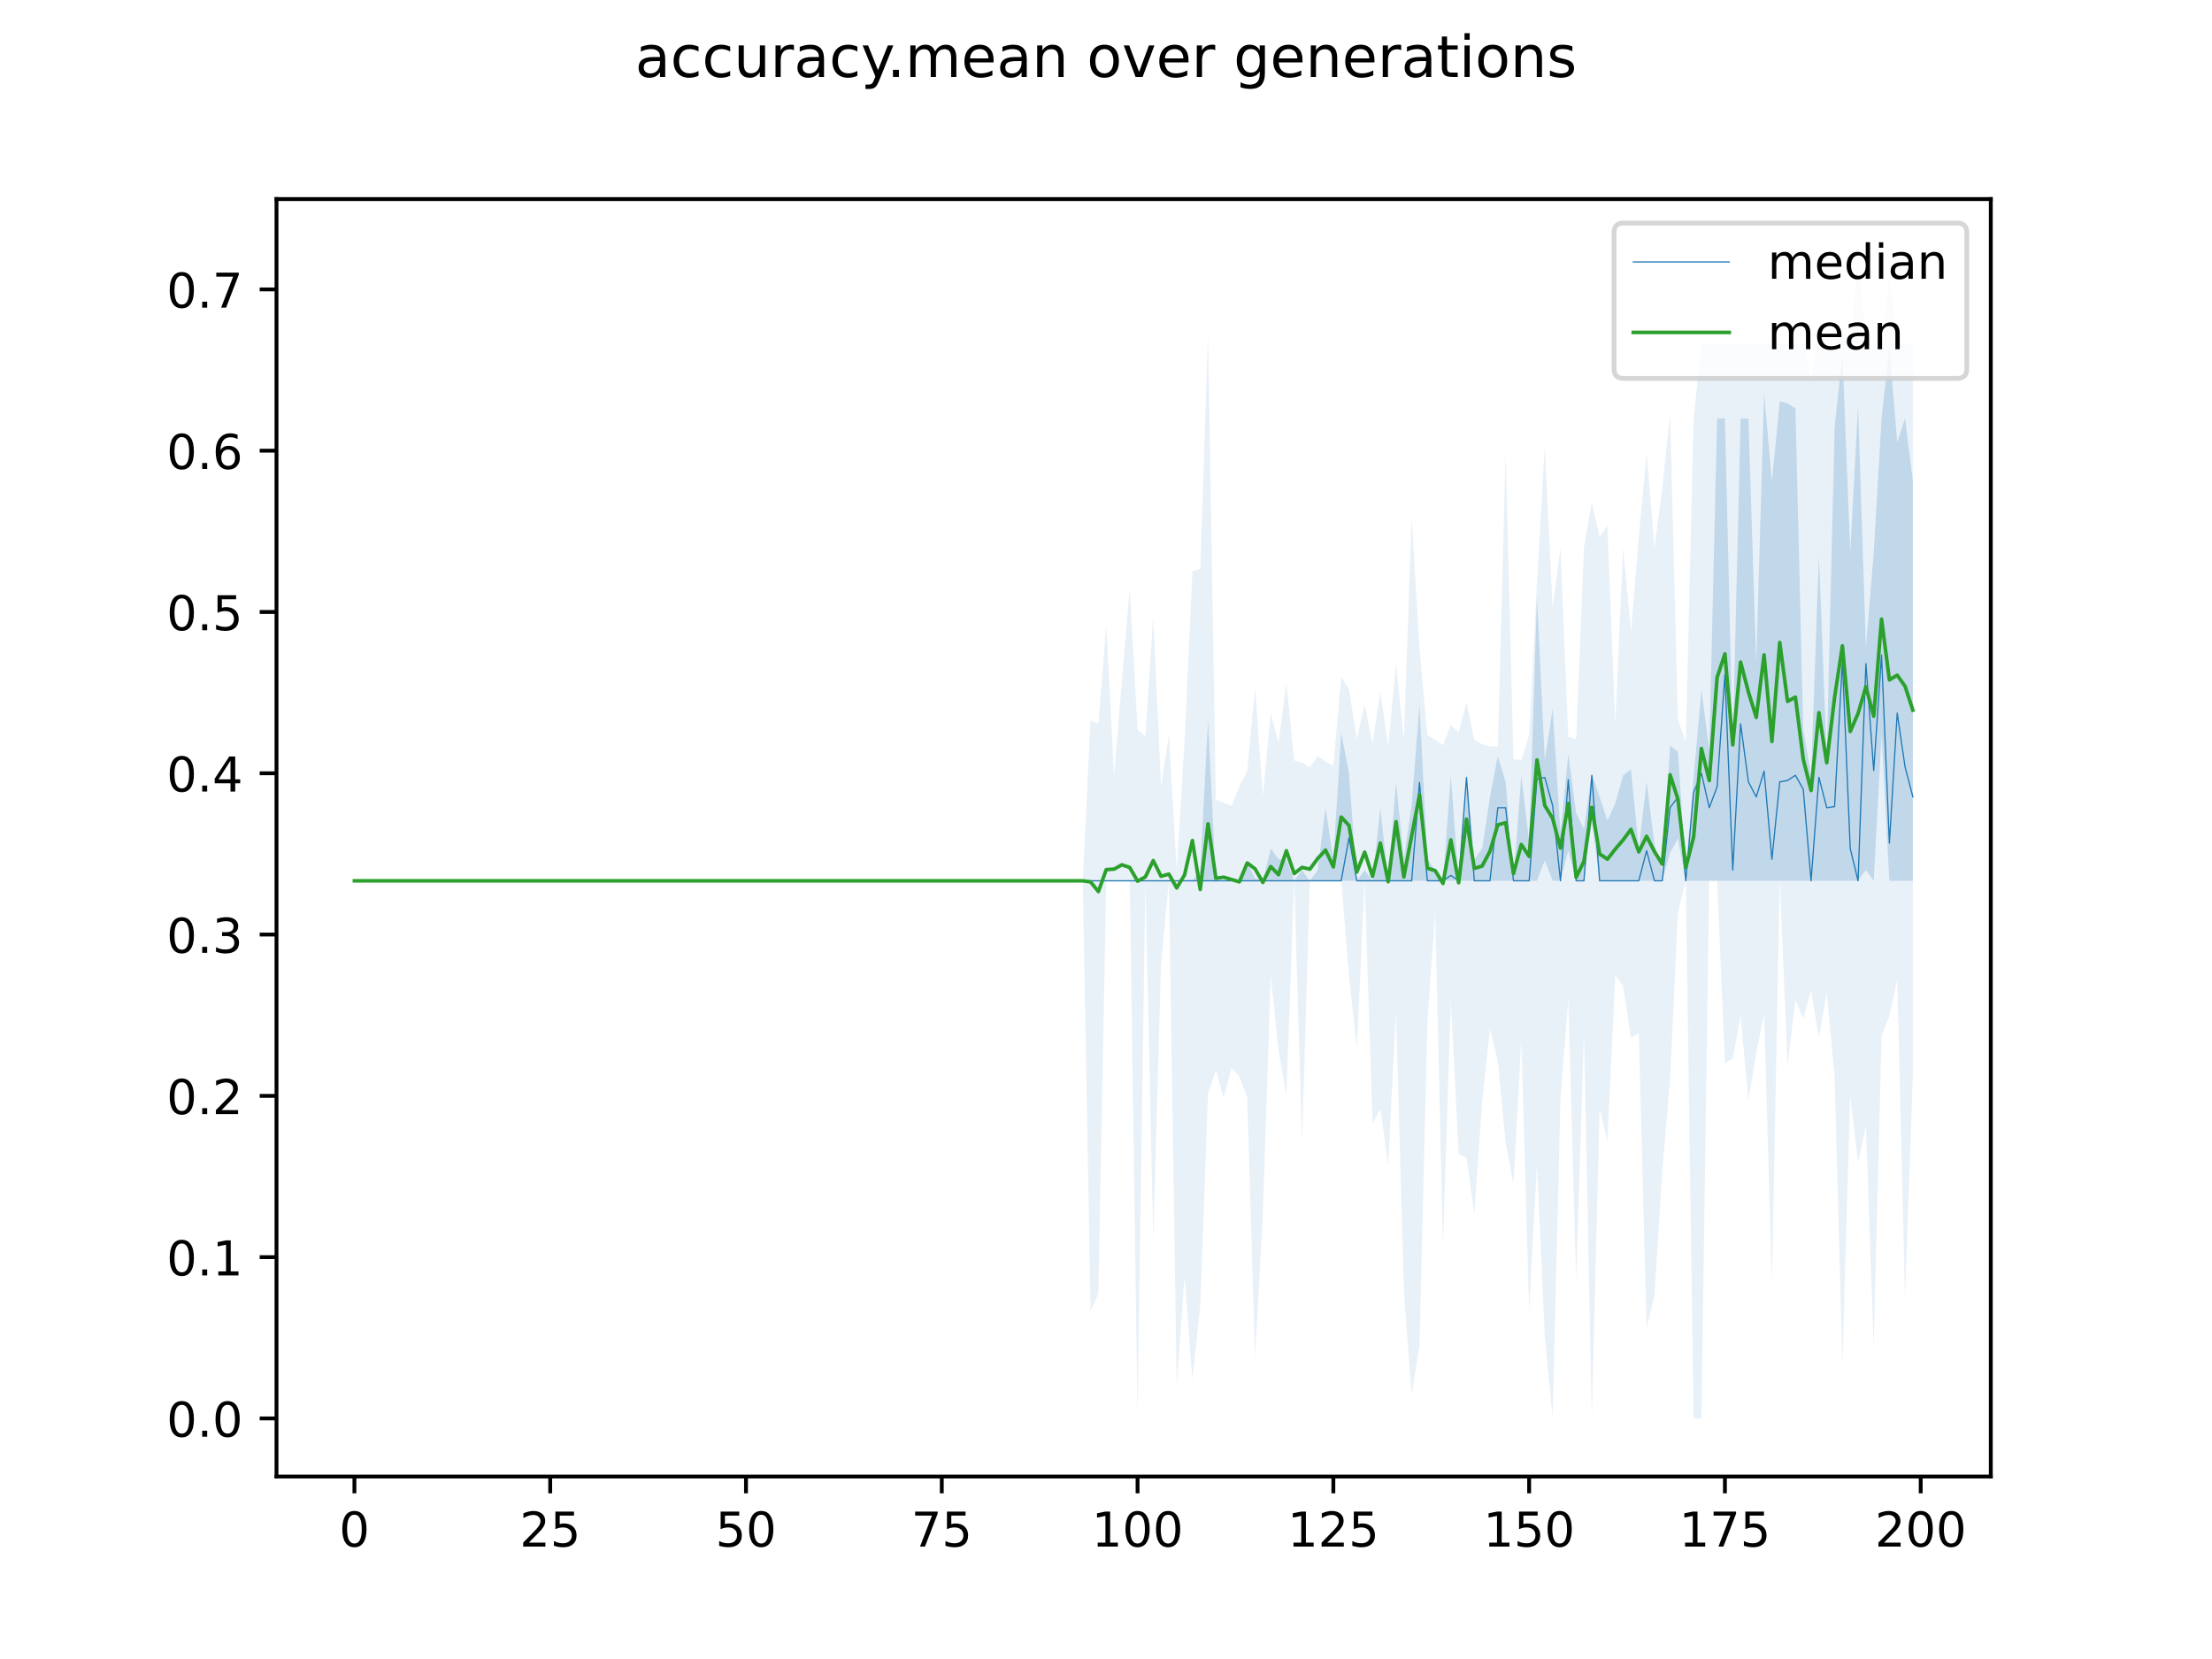<?xml version="1.0" encoding="utf-8" standalone="no"?>
<!DOCTYPE svg PUBLIC "-//W3C//DTD SVG 1.1//EN"
  "http://www.w3.org/Graphics/SVG/1.1/DTD/svg11.dtd">
<!-- Created with matplotlib (https://matplotlib.org/) -->
<svg height="345.6pt" version="1.1" viewBox="0 0 460.8 345.6" width="460.8pt" xmlns="http://www.w3.org/2000/svg" xmlns:xlink="http://www.w3.org/1999/xlink">
 <defs>
  <style type="text/css">
*{stroke-linecap:butt;stroke-linejoin:round;}
  </style>
 </defs>
 <g id="figure_1">
  <g id="patch_1">
   <path d="M 0 345.6 
L 460.8 345.6 
L 460.8 0 
L 0 0 
z
" style="fill:#ffffff;"/>
  </g>
  <g id="axes_1">
   <g id="patch_2">
    <path d="M 57.6 307.584 
L 414.72 307.584 
L 414.72 41.472 
L 57.6 41.472 
z
" style="fill:#ffffff;"/>
   </g>
   <g id="PolyCollection_1">
    <path clip-path="url(#p8d5b8da846)" d="M 73.833 183.488 
L 73.833 183.488 
L 75.464 183.488 
L 77.096 183.488 
L 78.727 183.488 
L 80.358 183.488 
L 81.99 183.488 
L 83.621 183.488 
L 85.253 183.488 
L 86.884 183.488 
L 88.516 183.488 
L 90.147 183.488 
L 91.778 183.488 
L 93.41 183.488 
L 95.041 183.488 
L 96.673 183.488 
L 98.304 183.488 
L 99.936 183.488 
L 101.567 183.488 
L 103.198 183.488 
L 104.83 183.488 
L 106.461 183.488 
L 108.093 183.488 
L 109.724 183.488 
L 111.356 183.488 
L 112.987 183.488 
L 114.618 183.488 
L 116.25 183.488 
L 117.881 183.488 
L 119.513 183.488 
L 121.144 183.488 
L 122.776 183.488 
L 124.407 183.488 
L 126.038 183.488 
L 127.67 183.488 
L 129.301 183.488 
L 130.933 183.488 
L 132.564 183.488 
L 134.196 183.488 
L 135.827 183.488 
L 137.458 183.488 
L 139.09 183.488 
L 140.721 183.488 
L 142.353 183.488 
L 143.984 183.488 
L 145.616 183.488 
L 147.247 183.488 
L 148.879 183.488 
L 150.51 183.488 
L 152.141 183.488 
L 153.773 183.488 
L 155.404 183.488 
L 157.036 183.488 
L 158.667 183.488 
L 160.299 183.488 
L 161.93 183.488 
L 163.561 183.488 
L 165.193 183.488 
L 166.824 183.488 
L 168.456 183.488 
L 170.087 183.488 
L 171.719 183.488 
L 173.35 183.488 
L 174.981 183.488 
L 176.613 183.488 
L 178.244 183.488 
L 179.876 183.488 
L 181.507 183.488 
L 183.139 183.488 
L 184.77 183.488 
L 186.401 183.488 
L 188.033 183.488 
L 189.664 183.488 
L 191.296 183.488 
L 192.927 183.488 
L 194.559 183.488 
L 196.19 183.488 
L 197.821 183.488 
L 199.453 183.488 
L 201.084 183.488 
L 202.716 183.488 
L 204.347 183.488 
L 205.979 183.488 
L 207.61 183.488 
L 209.241 183.488 
L 210.873 183.488 
L 212.504 183.488 
L 214.136 183.488 
L 215.767 183.488 
L 217.399 183.488 
L 219.03 183.488 
L 220.661 183.488 
L 222.293 183.488 
L 223.924 183.488 
L 225.556 183.488 
L 227.187 183.488 
L 228.819 183.488 
L 230.45 183.488 
L 232.081 183.488 
L 233.713 183.488 
L 235.344 183.488 
L 236.976 183.488 
L 238.607 183.488 
L 240.239 183.488 
L 241.87 183.488 
L 243.501 183.488 
L 245.133 183.488 
L 246.764 183.488 
L 248.396 183.488 
L 250.027 183.488 
L 251.659 183.488 
L 253.29 183.488 
L 254.921 183.488 
L 256.553 183.488 
L 258.184 183.488 
L 259.816 183.488 
L 261.447 183.488 
L 263.079 183.488 
L 264.71 183.488 
L 266.341 183.488 
L 267.973 183.488 
L 269.604 183.488 
L 271.236 183.488 
L 272.867 183.488 
L 274.499 183.488 
L 276.13 183.488 
L 277.761 183.488 
L 279.393 183.488 
L 281.024 183.488 
L 282.656 183.488 
L 284.287 183.488 
L 285.919 183.488 
L 287.55 183.488 
L 289.181 183.488 
L 290.813 183.488 
L 292.444 183.488 
L 294.076 183.488 
L 295.707 183.488 
L 297.339 183.488 
L 298.97 183.488 
L 300.601 183.488 
L 302.233 183.488 
L 303.864 183.488 
L 305.496 183.488 
L 307.127 183.488 
L 308.759 183.488 
L 310.39 183.488 
L 312.021 183.488 
L 313.653 183.488 
L 315.284 183.488 
L 316.916 183.488 
L 318.547 183.488 
L 320.179 183.488 
L 321.81 179.232 
L 323.441 183.488 
L 325.073 183.488 
L 326.704 177.216 
L 328.336 183.488 
L 329.967 183.488 
L 331.599 170.944 
L 333.23 183.488 
L 334.862 183.488 
L 336.493 183.488 
L 338.124 183.488 
L 339.756 183.488 
L 341.387 183.488 
L 343.019 183.488 
L 344.65 183.488 
L 346.282 183.488 
L 347.913 177.623 
L 349.544 174.714 
L 351.176 183.488 
L 352.807 183.488 
L 354.439 183.488 
L 356.07 183.488 
L 357.702 183.488 
L 359.333 183.488 
L 360.964 183.488 
L 362.596 183.488 
L 364.227 183.488 
L 365.859 183.488 
L 367.49 183.488 
L 369.122 183.488 
L 370.753 183.488 
L 372.384 183.488 
L 374.016 183.488 
L 375.647 183.488 
L 377.279 183.488 
L 378.91 183.488 
L 380.542 183.488 
L 382.173 183.488 
L 383.804 183.488 
L 385.436 183.488 
L 387.067 183.488 
L 388.699 181.248 
L 390.33 183.488 
L 391.962 153.088 
L 393.593 183.488 
L 395.224 183.488 
L 396.856 183.488 
L 398.487 183.488 
L 398.487 100.272 
L 398.487 100.272 
L 396.856 87.168 
L 395.224 92.208 
L 393.593 72.289 
L 391.962 87.168 
L 390.33 115.168 
L 388.699 134.678 
L 387.067 84.368 
L 385.436 115.056 
L 383.804 73.728 
L 382.173 89.184 
L 380.542 157.504 
L 378.91 115.647 
L 377.279 161.312 
L 375.647 151.904 
L 374.016 85.04 
L 372.384 84.032 
L 370.753 83.584 
L 369.122 100.272 
L 367.49 81.792 
L 365.859 138.128 
L 364.227 87.168 
L 362.596 87.168 
L 360.964 154.816 
L 359.333 87.168 
L 357.702 87.168 
L 356.07 156.16 
L 354.439 143.616 
L 352.807 161.984 
L 351.176 181.248 
L 349.544 156.608 
L 347.913 155.296 
L 346.282 181.248 
L 344.65 175.849 
L 343.019 162.88 
L 341.387 176.768 
L 339.756 160.264 
L 338.124 161.536 
L 336.493 167.36 
L 334.862 170.944 
L 333.23 166.016 
L 331.599 161.088 
L 329.967 172.732 
L 328.336 169.349 
L 326.704 157.056 
L 325.073 173.469 
L 323.441 147.648 
L 321.81 158.361 
L 320.179 124.352 
L 318.547 175.205 
L 316.916 161.536 
L 315.284 183.488 
L 313.653 162.88 
L 312.021 157.504 
L 310.39 166.016 
L 308.759 176.768 
L 307.127 179.008 
L 305.496 161.088 
L 303.864 183.488 
L 302.233 161.536 
L 300.601 183.488 
L 298.97 181.248 
L 297.339 179.008 
L 295.707 146.752 
L 294.076 167.65 
L 292.444 179.008 
L 290.813 162.88 
L 289.181 183.488 
L 287.55 168.256 
L 285.919 183.488 
L 284.287 181.248 
L 282.656 183.488 
L 281.024 161.088 
L 279.393 152.643 
L 277.761 179.008 
L 276.13 168.256 
L 274.499 181.248 
L 272.867 183.488 
L 271.236 181.248 
L 269.604 183.488 
L 267.973 179.008 
L 266.341 179.008 
L 264.71 176.768 
L 263.079 183.488 
L 261.447 182.928 
L 259.816 179.68 
L 258.184 183.488 
L 256.553 182.928 
L 254.921 183.488 
L 253.29 183.488 
L 251.659 149.888 
L 250.027 181.248 
L 248.396 183.488 
L 246.764 183.488 
L 245.133 183.488 
L 243.501 183.488 
L 241.87 183.488 
L 240.239 183.488 
L 238.607 183.488 
L 236.976 183.488 
L 235.344 183.488 
L 233.713 183.488 
L 232.081 183.488 
L 230.45 183.488 
L 228.819 183.488 
L 227.187 183.488 
L 225.556 183.488 
L 223.924 183.488 
L 222.293 183.488 
L 220.661 183.488 
L 219.03 183.488 
L 217.399 183.488 
L 215.767 183.488 
L 214.136 183.488 
L 212.504 183.488 
L 210.873 183.488 
L 209.241 183.488 
L 207.61 183.488 
L 205.979 183.488 
L 204.347 183.488 
L 202.716 183.488 
L 201.084 183.488 
L 199.453 183.488 
L 197.821 183.488 
L 196.19 183.488 
L 194.559 183.488 
L 192.927 183.488 
L 191.296 183.488 
L 189.664 183.488 
L 188.033 183.488 
L 186.401 183.488 
L 184.77 183.488 
L 183.139 183.488 
L 181.507 183.488 
L 179.876 183.488 
L 178.244 183.488 
L 176.613 183.488 
L 174.981 183.488 
L 173.35 183.488 
L 171.719 183.488 
L 170.087 183.488 
L 168.456 183.488 
L 166.824 183.488 
L 165.193 183.488 
L 163.561 183.488 
L 161.93 183.488 
L 160.299 183.488 
L 158.667 183.488 
L 157.036 183.488 
L 155.404 183.488 
L 153.773 183.488 
L 152.141 183.488 
L 150.51 183.488 
L 148.879 183.488 
L 147.247 183.488 
L 145.616 183.488 
L 143.984 183.488 
L 142.353 183.488 
L 140.721 183.488 
L 139.09 183.488 
L 137.458 183.488 
L 135.827 183.488 
L 134.196 183.488 
L 132.564 183.488 
L 130.933 183.488 
L 129.301 183.488 
L 127.67 183.488 
L 126.038 183.488 
L 124.407 183.488 
L 122.776 183.488 
L 121.144 183.488 
L 119.513 183.488 
L 117.881 183.488 
L 116.25 183.488 
L 114.618 183.488 
L 112.987 183.488 
L 111.356 183.488 
L 109.724 183.488 
L 108.093 183.488 
L 106.461 183.488 
L 104.83 183.488 
L 103.198 183.488 
L 101.567 183.488 
L 99.936 183.488 
L 98.304 183.488 
L 96.673 183.488 
L 95.041 183.488 
L 93.41 183.488 
L 91.778 183.488 
L 90.147 183.488 
L 88.516 183.488 
L 86.884 183.488 
L 85.253 183.488 
L 83.621 183.488 
L 81.99 183.488 
L 80.358 183.488 
L 78.727 183.488 
L 77.096 183.488 
L 75.464 183.488 
L 73.833 183.488 
z
" style="fill:#1f77b4;fill-opacity:0.2;"/>
   </g>
   <g id="PolyCollection_2">
    <path clip-path="url(#p8d5b8da846)" d="M 73.833 183.488 
L 73.833 183.488 
L 75.464 183.488 
L 77.096 183.488 
L 78.727 183.488 
L 80.358 183.488 
L 81.99 183.488 
L 83.621 183.488 
L 85.253 183.488 
L 86.884 183.488 
L 88.516 183.488 
L 90.147 183.488 
L 91.778 183.488 
L 93.41 183.488 
L 95.041 183.488 
L 96.673 183.488 
L 98.304 183.488 
L 99.936 183.488 
L 101.567 183.488 
L 103.198 183.488 
L 104.83 183.488 
L 106.461 183.488 
L 108.093 183.488 
L 109.724 183.488 
L 111.356 183.488 
L 112.987 183.488 
L 114.618 183.488 
L 116.25 183.488 
L 117.881 183.488 
L 119.513 183.488 
L 121.144 183.488 
L 122.776 183.488 
L 124.407 183.488 
L 126.038 183.488 
L 127.67 183.488 
L 129.301 183.488 
L 130.933 183.488 
L 132.564 183.488 
L 134.196 183.488 
L 135.827 183.488 
L 137.458 183.488 
L 139.09 183.488 
L 140.721 183.488 
L 142.353 183.488 
L 143.984 183.488 
L 145.616 183.488 
L 147.247 183.488 
L 148.879 183.488 
L 150.51 183.488 
L 152.141 183.488 
L 153.773 183.488 
L 155.404 183.488 
L 157.036 183.488 
L 158.667 183.488 
L 160.299 183.488 
L 161.93 183.488 
L 163.561 183.488 
L 165.193 183.488 
L 166.824 183.488 
L 168.456 183.488 
L 170.087 183.488 
L 171.719 183.488 
L 173.35 183.488 
L 174.981 183.488 
L 176.613 183.488 
L 178.244 183.488 
L 179.876 183.488 
L 181.507 183.488 
L 183.139 183.488 
L 184.77 183.488 
L 186.401 183.488 
L 188.033 183.488 
L 189.664 183.488 
L 191.296 183.488 
L 192.927 183.488 
L 194.559 183.488 
L 196.19 183.488 
L 197.821 183.488 
L 199.453 183.488 
L 201.084 183.488 
L 202.716 183.488 
L 204.347 183.488 
L 205.979 183.488 
L 207.61 183.488 
L 209.241 183.488 
L 210.873 183.488 
L 212.504 183.488 
L 214.136 183.488 
L 215.767 183.488 
L 217.399 183.488 
L 219.03 183.488 
L 220.661 183.488 
L 222.293 183.488 
L 223.924 183.488 
L 225.556 183.488 
L 227.187 273.088 
L 228.819 269.504 
L 230.45 183.488 
L 232.081 183.488 
L 233.713 183.488 
L 235.344 183.488 
L 236.976 295.04 
L 238.607 183.488 
L 240.239 258.304 
L 241.87 200.96 
L 243.501 183.488 
L 245.133 288.768 
L 246.764 265.92 
L 248.396 287.424 
L 250.027 272.192 
L 251.659 227.84 
L 253.29 222.912 
L 254.921 228.736 
L 256.553 222.464 
L 258.184 224.256 
L 259.816 228.736 
L 261.447 282.944 
L 263.079 252.928 
L 264.71 203.2 
L 266.341 218.88 
L 267.973 228.288 
L 269.604 183.488 
L 271.236 238.144 
L 272.867 183.488 
L 274.499 183.488 
L 276.13 183.488 
L 277.761 183.488 
L 279.393 183.488 
L 281.024 203.2 
L 282.656 218.432 
L 284.287 183.488 
L 285.919 234.112 
L 287.55 230.976 
L 289.181 242.624 
L 290.813 210.816 
L 292.444 269.056 
L 294.076 290.56 
L 295.707 280.256 
L 297.339 213.056 
L 298.97 190.208 
L 300.601 259.648 
L 302.233 208.576 
L 303.864 240.384 
L 305.496 241.28 
L 307.127 252.928 
L 308.759 229.632 
L 310.39 214.4 
L 312.021 221.12 
L 313.653 238.144 
L 315.284 246.656 
L 316.916 216.64 
L 318.547 273.088 
L 320.179 242.624 
L 321.81 278.464 
L 323.441 295.488 
L 325.073 229.184 
L 326.704 208.128 
L 328.336 266.816 
L 329.967 215.296 
L 331.599 295.488 
L 333.23 230.976 
L 334.862 237.696 
L 336.493 203.2 
L 338.124 205.44 
L 339.756 216.192 
L 341.387 215.296 
L 343.019 276.672 
L 344.65 269.952 
L 346.282 243.968 
L 347.913 224.704 
L 349.544 190.208 
L 351.176 183.488 
L 352.807 295.488 
L 354.439 295.488 
L 356.07 183.488 
L 357.702 183.488 
L 359.333 221.523 
L 360.964 220.437 
L 362.596 211.712 
L 364.227 229.184 
L 365.859 219.328 
L 367.49 211.264 
L 369.122 267.264 
L 370.753 183.488 
L 372.384 222.016 
L 374.016 208.24 
L 375.647 212.16 
L 377.279 206.336 
L 378.91 216.192 
L 380.542 206.784 
L 382.173 224.256 
L 383.804 284.288 
L 385.436 228.288 
L 387.067 242.176 
L 388.699 234.56 
L 390.33 280.704 
L 391.962 215.744 
L 393.593 211.712 
L 395.224 204.096 
L 396.856 270.4 
L 398.487 223.808 
L 398.487 71.488 
L 398.487 71.488 
L 396.856 71.488 
L 395.224 71.488 
L 393.593 57.152 
L 391.962 71.488 
L 390.33 71.488 
L 388.699 71.488 
L 387.067 53.568 
L 385.436 71.488 
L 383.804 68.8 
L 382.173 71.488 
L 380.542 71.488 
L 378.91 69.248 
L 377.279 78.929 
L 375.647 71.488 
L 374.016 71.488 
L 372.384 71.488 
L 370.753 71.488 
L 369.122 71.488 
L 367.49 71.488 
L 365.859 71.488 
L 364.227 71.488 
L 362.596 71.488 
L 360.964 71.488 
L 359.333 71.488 
L 357.702 71.488 
L 356.07 71.488 
L 354.439 71.488 
L 352.807 87.168 
L 351.176 154.521 
L 349.544 149.888 
L 347.913 86.272 
L 346.282 101.728 
L 344.65 114.048 
L 343.019 94.336 
L 341.387 111.808 
L 339.756 131.52 
L 338.124 114.048 
L 336.493 150.784 
L 334.862 109.568 
L 333.23 111.808 
L 331.599 104.64 
L 329.967 114.048 
L 328.336 153.957 
L 326.704 153.472 
L 325.073 114.048 
L 323.441 126.592 
L 321.81 92.992 
L 320.179 121.216 
L 318.547 153.024 
L 316.916 158.303 
L 315.284 158.156 
L 313.653 94.336 
L 312.021 155.557 
L 310.39 155.479 
L 308.759 155.04 
L 307.127 154.095 
L 305.496 146.304 
L 303.864 152.576 
L 302.233 151.03 
L 300.601 155.23 
L 298.97 154.099 
L 297.339 153.155 
L 295.707 135.104 
L 294.076 107.776 
L 292.444 154.133 
L 290.813 138.24 
L 289.181 155.488 
L 287.55 144.064 
L 285.919 154.797 
L 284.287 146.752 
L 282.656 153.92 
L 281.024 143.616 
L 279.393 140.928 
L 277.761 159.561 
L 276.13 158.635 
L 274.499 157.504 
L 272.867 159.841 
L 271.236 158.868 
L 269.604 158.421 
L 267.973 142.272 
L 266.341 154.704 
L 264.71 148.544 
L 263.079 165.812 
L 261.447 143.168 
L 259.816 160.64 
L 258.184 163.776 
L 256.553 167.866 
L 254.921 167.258 
L 253.29 166.592 
L 251.659 69.696 
L 250.027 118.528 
L 248.396 118.976 
L 246.764 154.368 
L 245.133 181.248 
L 243.501 153.024 
L 241.87 163.776 
L 240.239 128.384 
L 238.607 153.329 
L 236.976 152 
L 235.344 122.56 
L 233.713 141.824 
L 232.081 161.536 
L 230.45 130.176 
L 228.819 150.784 
L 227.187 150.022 
L 225.556 183.488 
L 223.924 183.488 
L 222.293 183.488 
L 220.661 183.488 
L 219.03 183.488 
L 217.399 183.488 
L 215.767 183.488 
L 214.136 183.488 
L 212.504 183.488 
L 210.873 183.488 
L 209.241 183.488 
L 207.61 183.488 
L 205.979 183.488 
L 204.347 183.488 
L 202.716 183.488 
L 201.084 183.488 
L 199.453 183.488 
L 197.821 183.488 
L 196.19 183.488 
L 194.559 183.488 
L 192.927 183.488 
L 191.296 183.488 
L 189.664 183.488 
L 188.033 183.488 
L 186.401 183.488 
L 184.77 183.488 
L 183.139 183.488 
L 181.507 183.488 
L 179.876 183.488 
L 178.244 183.488 
L 176.613 183.488 
L 174.981 183.488 
L 173.35 183.488 
L 171.719 183.488 
L 170.087 183.488 
L 168.456 183.488 
L 166.824 183.488 
L 165.193 183.488 
L 163.561 183.488 
L 161.93 183.488 
L 160.299 183.488 
L 158.667 183.488 
L 157.036 183.488 
L 155.404 183.488 
L 153.773 183.488 
L 152.141 183.488 
L 150.51 183.488 
L 148.879 183.488 
L 147.247 183.488 
L 145.616 183.488 
L 143.984 183.488 
L 142.353 183.488 
L 140.721 183.488 
L 139.09 183.488 
L 137.458 183.488 
L 135.827 183.488 
L 134.196 183.488 
L 132.564 183.488 
L 130.933 183.488 
L 129.301 183.488 
L 127.67 183.488 
L 126.038 183.488 
L 124.407 183.488 
L 122.776 183.488 
L 121.144 183.488 
L 119.513 183.488 
L 117.881 183.488 
L 116.25 183.488 
L 114.618 183.488 
L 112.987 183.488 
L 111.356 183.488 
L 109.724 183.488 
L 108.093 183.488 
L 106.461 183.488 
L 104.83 183.488 
L 103.198 183.488 
L 101.567 183.488 
L 99.936 183.488 
L 98.304 183.488 
L 96.673 183.488 
L 95.041 183.488 
L 93.41 183.488 
L 91.778 183.488 
L 90.147 183.488 
L 88.516 183.488 
L 86.884 183.488 
L 85.253 183.488 
L 83.621 183.488 
L 81.99 183.488 
L 80.358 183.488 
L 78.727 183.488 
L 77.096 183.488 
L 75.464 183.488 
L 73.833 183.488 
z
" style="fill:#1f77b4;fill-opacity:0.1;"/>
   </g>
   <g id="matplotlib.axis_1">
    <g id="xtick_1">
     <g id="line2d_1">
      <defs>
       <path d="M 0 0 
L 0 3.5 
" id="mf7642747b2" style="stroke:#000000;stroke-width:0.8;"/>
      </defs>
      <g>
       <use style="stroke:#000000;stroke-width:0.8;" x="73.833" xlink:href="#mf7642747b2" y="307.584"/>
      </g>
     </g>
     <g id="text_1">
      <!-- 0 -->
      <defs>
       <path d="M 31.781 66.406 
Q 24.172 66.406 20.328 58.906 
Q 16.5 51.422 16.5 36.375 
Q 16.5 21.391 20.328 13.891 
Q 24.172 6.391 31.781 6.391 
Q 39.453 6.391 43.281 13.891 
Q 47.125 21.391 47.125 36.375 
Q 47.125 51.422 43.281 58.906 
Q 39.453 66.406 31.781 66.406 
z
M 31.781 74.219 
Q 44.047 74.219 50.516 64.516 
Q 56.984 54.828 56.984 36.375 
Q 56.984 17.969 50.516 8.266 
Q 44.047 -1.422 31.781 -1.422 
Q 19.531 -1.422 13.062 8.266 
Q 6.594 17.969 6.594 36.375 
Q 6.594 54.828 13.062 64.516 
Q 19.531 74.219 31.781 74.219 
z
" id="DejaVuSans-48"/>
      </defs>
      <g transform="translate(70.651 322.182)scale(0.1 -0.1)">
       <use xlink:href="#DejaVuSans-48"/>
      </g>
     </g>
    </g>
    <g id="xtick_2">
     <g id="line2d_2">
      <g>
       <use style="stroke:#000000;stroke-width:0.8;" x="114.618" xlink:href="#mf7642747b2" y="307.584"/>
      </g>
     </g>
     <g id="text_2">
      <!-- 25 -->
      <defs>
       <path d="M 19.188 8.297 
L 53.609 8.297 
L 53.609 0 
L 7.328 0 
L 7.328 8.297 
Q 12.938 14.109 22.625 23.891 
Q 32.328 33.688 34.812 36.531 
Q 39.547 41.844 41.422 45.531 
Q 43.312 49.219 43.312 52.781 
Q 43.312 58.594 39.234 62.25 
Q 35.156 65.922 28.609 65.922 
Q 23.969 65.922 18.812 64.312 
Q 13.672 62.703 7.812 59.422 
L 7.812 69.391 
Q 13.766 71.781 18.938 73 
Q 24.125 74.219 28.422 74.219 
Q 39.75 74.219 46.484 68.547 
Q 53.219 62.891 53.219 53.422 
Q 53.219 48.922 51.531 44.891 
Q 49.859 40.875 45.406 35.406 
Q 44.188 33.984 37.641 27.219 
Q 31.109 20.453 19.188 8.297 
z
" id="DejaVuSans-50"/>
       <path d="M 10.797 72.906 
L 49.516 72.906 
L 49.516 64.594 
L 19.828 64.594 
L 19.828 46.734 
Q 21.969 47.469 24.109 47.828 
Q 26.266 48.188 28.422 48.188 
Q 40.625 48.188 47.75 41.5 
Q 54.891 34.812 54.891 23.391 
Q 54.891 11.625 47.562 5.094 
Q 40.234 -1.422 26.906 -1.422 
Q 22.312 -1.422 17.547 -0.641 
Q 12.797 0.141 7.719 1.703 
L 7.719 11.625 
Q 12.109 9.234 16.797 8.062 
Q 21.484 6.891 26.703 6.891 
Q 35.156 6.891 40.078 11.328 
Q 45.016 15.766 45.016 23.391 
Q 45.016 31 40.078 35.438 
Q 35.156 39.891 26.703 39.891 
Q 22.75 39.891 18.812 39.016 
Q 14.891 38.141 10.797 36.281 
z
" id="DejaVuSans-53"/>
      </defs>
      <g transform="translate(108.256 322.182)scale(0.1 -0.1)">
       <use xlink:href="#DejaVuSans-50"/>
       <use x="63.623" xlink:href="#DejaVuSans-53"/>
      </g>
     </g>
    </g>
    <g id="xtick_3">
     <g id="line2d_3">
      <g>
       <use style="stroke:#000000;stroke-width:0.8;" x="155.404" xlink:href="#mf7642747b2" y="307.584"/>
      </g>
     </g>
     <g id="text_3">
      <!-- 50 -->
      <g transform="translate(149.042 322.182)scale(0.1 -0.1)">
       <use xlink:href="#DejaVuSans-53"/>
       <use x="63.623" xlink:href="#DejaVuSans-48"/>
      </g>
     </g>
    </g>
    <g id="xtick_4">
     <g id="line2d_4">
      <g>
       <use style="stroke:#000000;stroke-width:0.8;" x="196.19" xlink:href="#mf7642747b2" y="307.584"/>
      </g>
     </g>
     <g id="text_4">
      <!-- 75 -->
      <defs>
       <path d="M 8.203 72.906 
L 55.078 72.906 
L 55.078 68.703 
L 28.609 0 
L 18.312 0 
L 43.219 64.594 
L 8.203 64.594 
z
" id="DejaVuSans-55"/>
      </defs>
      <g transform="translate(189.827 322.182)scale(0.1 -0.1)">
       <use xlink:href="#DejaVuSans-55"/>
       <use x="63.623" xlink:href="#DejaVuSans-53"/>
      </g>
     </g>
    </g>
    <g id="xtick_5">
     <g id="line2d_5">
      <g>
       <use style="stroke:#000000;stroke-width:0.8;" x="236.976" xlink:href="#mf7642747b2" y="307.584"/>
      </g>
     </g>
     <g id="text_5">
      <!-- 100 -->
      <defs>
       <path d="M 12.406 8.297 
L 28.516 8.297 
L 28.516 63.922 
L 10.984 60.406 
L 10.984 69.391 
L 28.422 72.906 
L 38.281 72.906 
L 38.281 8.297 
L 54.391 8.297 
L 54.391 0 
L 12.406 0 
z
" id="DejaVuSans-49"/>
      </defs>
      <g transform="translate(227.432 322.182)scale(0.1 -0.1)">
       <use xlink:href="#DejaVuSans-49"/>
       <use x="63.623" xlink:href="#DejaVuSans-48"/>
       <use x="127.246" xlink:href="#DejaVuSans-48"/>
      </g>
     </g>
    </g>
    <g id="xtick_6">
     <g id="line2d_6">
      <g>
       <use style="stroke:#000000;stroke-width:0.8;" x="277.761" xlink:href="#mf7642747b2" y="307.584"/>
      </g>
     </g>
     <g id="text_6">
      <!-- 125 -->
      <g transform="translate(268.218 322.182)scale(0.1 -0.1)">
       <use xlink:href="#DejaVuSans-49"/>
       <use x="63.623" xlink:href="#DejaVuSans-50"/>
       <use x="127.246" xlink:href="#DejaVuSans-53"/>
      </g>
     </g>
    </g>
    <g id="xtick_7">
     <g id="line2d_7">
      <g>
       <use style="stroke:#000000;stroke-width:0.8;" x="318.547" xlink:href="#mf7642747b2" y="307.584"/>
      </g>
     </g>
     <g id="text_7">
      <!-- 150 -->
      <g transform="translate(309.003 322.182)scale(0.1 -0.1)">
       <use xlink:href="#DejaVuSans-49"/>
       <use x="63.623" xlink:href="#DejaVuSans-53"/>
       <use x="127.246" xlink:href="#DejaVuSans-48"/>
      </g>
     </g>
    </g>
    <g id="xtick_8">
     <g id="line2d_8">
      <g>
       <use style="stroke:#000000;stroke-width:0.8;" x="359.333" xlink:href="#mf7642747b2" y="307.584"/>
      </g>
     </g>
     <g id="text_8">
      <!-- 175 -->
      <g transform="translate(349.789 322.182)scale(0.1 -0.1)">
       <use xlink:href="#DejaVuSans-49"/>
       <use x="63.623" xlink:href="#DejaVuSans-55"/>
       <use x="127.246" xlink:href="#DejaVuSans-53"/>
      </g>
     </g>
    </g>
    <g id="xtick_9">
     <g id="line2d_9">
      <g>
       <use style="stroke:#000000;stroke-width:0.8;" x="400.119" xlink:href="#mf7642747b2" y="307.584"/>
      </g>
     </g>
     <g id="text_9">
      <!-- 200 -->
      <g transform="translate(390.575 322.182)scale(0.1 -0.1)">
       <use xlink:href="#DejaVuSans-50"/>
       <use x="63.623" xlink:href="#DejaVuSans-48"/>
       <use x="127.246" xlink:href="#DejaVuSans-48"/>
      </g>
     </g>
    </g>
   </g>
   <g id="matplotlib.axis_2">
    <g id="ytick_1">
     <g id="line2d_10">
      <defs>
       <path d="M 0 0 
L -3.5 0 
" id="m1d5ed7c3d3" style="stroke:#000000;stroke-width:0.8;"/>
      </defs>
      <g>
       <use style="stroke:#000000;stroke-width:0.8;" x="57.6" xlink:href="#m1d5ed7c3d3" y="295.488"/>
      </g>
     </g>
     <g id="text_10">
      <!-- 0.0 -->
      <defs>
       <path d="M 10.688 12.406 
L 21 12.406 
L 21 0 
L 10.688 0 
z
" id="DejaVuSans-46"/>
      </defs>
      <g transform="translate(34.697 299.287)scale(0.1 -0.1)">
       <use xlink:href="#DejaVuSans-48"/>
       <use x="63.623" xlink:href="#DejaVuSans-46"/>
       <use x="95.41" xlink:href="#DejaVuSans-48"/>
      </g>
     </g>
    </g>
    <g id="ytick_2">
     <g id="line2d_11">
      <g>
       <use style="stroke:#000000;stroke-width:0.8;" x="57.6" xlink:href="#m1d5ed7c3d3" y="261.888"/>
      </g>
     </g>
     <g id="text_11">
      <!-- 0.1 -->
      <g transform="translate(34.697 265.687)scale(0.1 -0.1)">
       <use xlink:href="#DejaVuSans-48"/>
       <use x="63.623" xlink:href="#DejaVuSans-46"/>
       <use x="95.41" xlink:href="#DejaVuSans-49"/>
      </g>
     </g>
    </g>
    <g id="ytick_3">
     <g id="line2d_12">
      <g>
       <use style="stroke:#000000;stroke-width:0.8;" x="57.6" xlink:href="#m1d5ed7c3d3" y="228.288"/>
      </g>
     </g>
     <g id="text_12">
      <!-- 0.2 -->
      <g transform="translate(34.697 232.087)scale(0.1 -0.1)">
       <use xlink:href="#DejaVuSans-48"/>
       <use x="63.623" xlink:href="#DejaVuSans-46"/>
       <use x="95.41" xlink:href="#DejaVuSans-50"/>
      </g>
     </g>
    </g>
    <g id="ytick_4">
     <g id="line2d_13">
      <g>
       <use style="stroke:#000000;stroke-width:0.8;" x="57.6" xlink:href="#m1d5ed7c3d3" y="194.688"/>
      </g>
     </g>
     <g id="text_13">
      <!-- 0.3 -->
      <defs>
       <path d="M 40.578 39.312 
Q 47.656 37.797 51.625 33 
Q 55.609 28.219 55.609 21.188 
Q 55.609 10.406 48.188 4.484 
Q 40.766 -1.422 27.094 -1.422 
Q 22.516 -1.422 17.656 -0.516 
Q 12.797 0.391 7.625 2.203 
L 7.625 11.719 
Q 11.719 9.328 16.594 8.109 
Q 21.484 6.891 26.812 6.891 
Q 36.078 6.891 40.938 10.547 
Q 45.797 14.203 45.797 21.188 
Q 45.797 27.641 41.281 31.266 
Q 36.766 34.906 28.719 34.906 
L 20.219 34.906 
L 20.219 43.016 
L 29.109 43.016 
Q 36.375 43.016 40.234 45.922 
Q 44.094 48.828 44.094 54.297 
Q 44.094 59.906 40.109 62.906 
Q 36.141 65.922 28.719 65.922 
Q 24.656 65.922 20.016 65.031 
Q 15.375 64.156 9.812 62.312 
L 9.812 71.094 
Q 15.438 72.656 20.344 73.438 
Q 25.25 74.219 29.594 74.219 
Q 40.828 74.219 47.359 69.109 
Q 53.906 64.016 53.906 55.328 
Q 53.906 49.266 50.438 45.094 
Q 46.969 40.922 40.578 39.312 
z
" id="DejaVuSans-51"/>
      </defs>
      <g transform="translate(34.697 198.487)scale(0.1 -0.1)">
       <use xlink:href="#DejaVuSans-48"/>
       <use x="63.623" xlink:href="#DejaVuSans-46"/>
       <use x="95.41" xlink:href="#DejaVuSans-51"/>
      </g>
     </g>
    </g>
    <g id="ytick_5">
     <g id="line2d_14">
      <g>
       <use style="stroke:#000000;stroke-width:0.8;" x="57.6" xlink:href="#m1d5ed7c3d3" y="161.088"/>
      </g>
     </g>
     <g id="text_14">
      <!-- 0.4 -->
      <defs>
       <path d="M 37.797 64.312 
L 12.891 25.391 
L 37.797 25.391 
z
M 35.203 72.906 
L 47.609 72.906 
L 47.609 25.391 
L 58.016 25.391 
L 58.016 17.188 
L 47.609 17.188 
L 47.609 0 
L 37.797 0 
L 37.797 17.188 
L 4.891 17.188 
L 4.891 26.703 
z
" id="DejaVuSans-52"/>
      </defs>
      <g transform="translate(34.697 164.887)scale(0.1 -0.1)">
       <use xlink:href="#DejaVuSans-48"/>
       <use x="63.623" xlink:href="#DejaVuSans-46"/>
       <use x="95.41" xlink:href="#DejaVuSans-52"/>
      </g>
     </g>
    </g>
    <g id="ytick_6">
     <g id="line2d_15">
      <g>
       <use style="stroke:#000000;stroke-width:0.8;" x="57.6" xlink:href="#m1d5ed7c3d3" y="127.488"/>
      </g>
     </g>
     <g id="text_15">
      <!-- 0.5 -->
      <g transform="translate(34.697 131.287)scale(0.1 -0.1)">
       <use xlink:href="#DejaVuSans-48"/>
       <use x="63.623" xlink:href="#DejaVuSans-46"/>
       <use x="95.41" xlink:href="#DejaVuSans-53"/>
      </g>
     </g>
    </g>
    <g id="ytick_7">
     <g id="line2d_16">
      <g>
       <use style="stroke:#000000;stroke-width:0.8;" x="57.6" xlink:href="#m1d5ed7c3d3" y="93.888"/>
      </g>
     </g>
     <g id="text_16">
      <!-- 0.6 -->
      <defs>
       <path d="M 33.016 40.375 
Q 26.375 40.375 22.484 35.828 
Q 18.609 31.297 18.609 23.391 
Q 18.609 15.531 22.484 10.953 
Q 26.375 6.391 33.016 6.391 
Q 39.656 6.391 43.531 10.953 
Q 47.406 15.531 47.406 23.391 
Q 47.406 31.297 43.531 35.828 
Q 39.656 40.375 33.016 40.375 
z
M 52.594 71.297 
L 52.594 62.312 
Q 48.875 64.062 45.094 64.984 
Q 41.312 65.922 37.594 65.922 
Q 27.828 65.922 22.672 59.328 
Q 17.531 52.734 16.797 39.406 
Q 19.672 43.656 24.016 45.922 
Q 28.375 48.188 33.594 48.188 
Q 44.578 48.188 50.953 41.516 
Q 57.328 34.859 57.328 23.391 
Q 57.328 12.156 50.688 5.359 
Q 44.047 -1.422 33.016 -1.422 
Q 20.359 -1.422 13.672 8.266 
Q 6.984 17.969 6.984 36.375 
Q 6.984 53.656 15.188 63.938 
Q 23.391 74.219 37.203 74.219 
Q 40.922 74.219 44.703 73.484 
Q 48.484 72.75 52.594 71.297 
z
" id="DejaVuSans-54"/>
      </defs>
      <g transform="translate(34.697 97.687)scale(0.1 -0.1)">
       <use xlink:href="#DejaVuSans-48"/>
       <use x="63.623" xlink:href="#DejaVuSans-46"/>
       <use x="95.41" xlink:href="#DejaVuSans-54"/>
      </g>
     </g>
    </g>
    <g id="ytick_8">
     <g id="line2d_17">
      <g>
       <use style="stroke:#000000;stroke-width:0.8;" x="57.6" xlink:href="#m1d5ed7c3d3" y="60.288"/>
      </g>
     </g>
     <g id="text_17">
      <!-- 0.7 -->
      <g transform="translate(34.697 64.087)scale(0.1 -0.1)">
       <use xlink:href="#DejaVuSans-48"/>
       <use x="63.623" xlink:href="#DejaVuSans-46"/>
       <use x="95.41" xlink:href="#DejaVuSans-55"/>
      </g>
     </g>
    </g>
   </g>
   <g id="line2d_18">
    <path clip-path="url(#p8d5b8da846)" d="M 73.833 183.488 
L 279.393 183.488 
L 281.024 174.528 
L 282.656 183.488 
L 294.076 183.488 
L 295.707 162.997 
L 297.339 183.488 
L 300.601 183.488 
L 302.233 182.368 
L 303.864 183.488 
L 305.496 161.984 
L 307.127 183.488 
L 310.39 183.488 
L 312.021 168.256 
L 313.653 168.256 
L 315.284 183.488 
L 318.547 183.488 
L 320.179 162.253 
L 321.81 161.984 
L 323.441 167.808 
L 325.073 183.488 
L 326.704 162.432 
L 328.336 183.488 
L 329.967 183.488 
L 331.599 161.536 
L 333.23 183.488 
L 341.387 183.488 
L 343.019 177.216 
L 344.65 183.488 
L 346.282 183.488 
L 347.913 168.256 
L 349.544 166.016 
L 351.176 183.488 
L 352.807 165.12 
L 354.439 161.088 
L 356.07 168.248 
L 357.702 163.903 
L 359.333 140.48 
L 360.964 181.248 
L 362.596 150.784 
L 364.227 162.88 
L 365.859 166.016 
L 367.49 160.64 
L 369.122 179.008 
L 370.753 162.88 
L 372.384 162.591 
L 374.016 161.5 
L 375.647 164.408 
L 377.279 183.488 
L 378.91 161.939 
L 380.542 168.256 
L 382.173 168.032 
L 383.804 137.792 
L 385.436 176.768 
L 387.067 183.488 
L 388.699 138.24 
L 390.33 160.523 
L 391.962 136.448 
L 393.593 175.648 
L 395.224 148.544 
L 396.856 159.744 
L 398.487 166.016 
L 398.487 166.016 
" style="fill:none;stroke:#1f77b4;stroke-linecap:square;stroke-width:0.25;"/>
   </g>
   <g id="line2d_19">
    <path clip-path="url(#p8d5b8da846)" d="M 73.833 183.488 
L 225.556 183.488 
L 227.187 183.715 
L 228.819 185.728 
L 230.45 181.158 
L 232.081 181.051 
L 233.713 180.155 
L 235.344 180.714 
L 236.976 183.572 
L 238.607 182.671 
L 240.239 179.271 
L 241.87 182.547 
L 243.501 182.09 
L 245.133 184.975 
L 246.764 182.265 
L 248.396 175.096 
L 250.027 185.289 
L 251.659 171.615 
L 253.29 182.971 
L 254.921 182.733 
L 258.184 183.707 
L 259.816 179.775 
L 261.447 180.986 
L 263.079 183.828 
L 264.71 180.518 
L 266.341 182.207 
L 267.973 177.221 
L 269.604 181.981 
L 271.236 180.692 
L 272.867 181.069 
L 274.499 178.847 
L 276.13 177.084 
L 277.761 180.592 
L 279.393 170.214 
L 281.024 171.963 
L 282.656 181.654 
L 284.287 177.513 
L 285.919 182.546 
L 287.55 175.621 
L 289.181 183.685 
L 290.813 171.175 
L 292.444 182.671 
L 295.707 165.587 
L 297.339 180.861 
L 298.97 181.363 
L 300.601 184.042 
L 302.233 174.958 
L 303.864 183.894 
L 305.496 170.639 
L 307.127 180.908 
L 308.759 180.411 
L 310.39 177.32 
L 312.021 171.82 
L 313.653 171.397 
L 315.284 181.997 
L 316.916 175.924 
L 318.547 178.403 
L 320.179 158.308 
L 321.81 167.803 
L 323.441 170.484 
L 325.073 176.68 
L 326.704 167.357 
L 328.336 182.769 
L 329.967 179.421 
L 331.599 168.181 
L 333.23 177.896 
L 334.862 178.988 
L 336.493 176.876 
L 338.124 174.977 
L 339.756 172.763 
L 341.387 177.466 
L 343.019 174.212 
L 344.65 177.409 
L 346.282 180.016 
L 347.913 161.412 
L 349.544 166.495 
L 351.176 180.741 
L 352.807 174.388 
L 354.439 155.933 
L 356.07 162.598 
L 357.702 141.131 
L 359.333 136.22 
L 360.964 155.165 
L 362.596 137.927 
L 364.227 144.157 
L 365.859 149.44 
L 367.49 136.427 
L 369.122 154.462 
L 370.753 133.848 
L 372.384 146.112 
L 374.016 145.223 
L 375.647 158.169 
L 377.279 164.666 
L 378.91 148.479 
L 380.542 158.894 
L 382.173 145.315 
L 383.804 134.548 
L 385.436 152.386 
L 387.067 148.638 
L 388.699 143.053 
L 390.33 149.206 
L 391.962 128.983 
L 393.593 141.637 
L 395.224 140.65 
L 396.856 142.961 
L 398.487 147.942 
L 398.487 147.942 
" style="fill:none;stroke:#2ca02c;stroke-linecap:square;stroke-width:0.75;"/>
   </g>
   <g id="patch_3">
    <path d="M 57.6 307.584 
L 57.6 41.472 
" style="fill:none;stroke:#000000;stroke-linecap:square;stroke-linejoin:miter;stroke-width:0.8;"/>
   </g>
   <g id="patch_4">
    <path d="M 414.72 307.584 
L 414.72 41.472 
" style="fill:none;stroke:#000000;stroke-linecap:square;stroke-linejoin:miter;stroke-width:0.8;"/>
   </g>
   <g id="patch_5">
    <path d="M 57.6 307.584 
L 414.72 307.584 
" style="fill:none;stroke:#000000;stroke-linecap:square;stroke-linejoin:miter;stroke-width:0.8;"/>
   </g>
   <g id="patch_6">
    <path d="M 57.6 41.472 
L 414.72 41.472 
" style="fill:none;stroke:#000000;stroke-linecap:square;stroke-linejoin:miter;stroke-width:0.8;"/>
   </g>
   <g id="legend_1">
    <g id="patch_7">
     <path d="M 338.234 78.828 
L 407.72 78.828 
Q 409.72 78.828 409.72 76.828 
L 409.72 48.472 
Q 409.72 46.472 407.72 46.472 
L 338.234 46.472 
Q 336.234 46.472 336.234 48.472 
L 336.234 76.828 
Q 336.234 78.828 338.234 78.828 
z
" style="fill:#ffffff;opacity:0.8;stroke:#cccccc;stroke-linejoin:miter;"/>
    </g>
    <g id="line2d_20">
     <path d="M 340.234 54.57 
L 360.234 54.57 
" style="fill:none;stroke:#1f77b4;stroke-linecap:square;stroke-width:0.25;"/>
    </g>
    <g id="line2d_21"/>
    <g id="text_18">
     <!-- median -->
     <defs>
      <path d="M 52 44.188 
Q 55.375 50.25 60.062 53.125 
Q 64.75 56 71.094 56 
Q 79.641 56 84.281 50.016 
Q 88.922 44.047 88.922 33.016 
L 88.922 0 
L 79.891 0 
L 79.891 32.719 
Q 79.891 40.578 77.094 44.375 
Q 74.312 48.188 68.609 48.188 
Q 61.625 48.188 57.562 43.547 
Q 53.516 38.922 53.516 30.906 
L 53.516 0 
L 44.484 0 
L 44.484 32.719 
Q 44.484 40.625 41.703 44.406 
Q 38.922 48.188 33.109 48.188 
Q 26.219 48.188 22.156 43.531 
Q 18.109 38.875 18.109 30.906 
L 18.109 0 
L 9.078 0 
L 9.078 54.688 
L 18.109 54.688 
L 18.109 46.188 
Q 21.188 51.219 25.484 53.609 
Q 29.781 56 35.688 56 
Q 41.656 56 45.828 52.969 
Q 50 49.953 52 44.188 
z
" id="DejaVuSans-109"/>
      <path d="M 56.203 29.594 
L 56.203 25.203 
L 14.891 25.203 
Q 15.484 15.922 20.484 11.062 
Q 25.484 6.203 34.422 6.203 
Q 39.594 6.203 44.453 7.469 
Q 49.312 8.734 54.109 11.281 
L 54.109 2.781 
Q 49.266 0.734 44.188 -0.344 
Q 39.109 -1.422 33.891 -1.422 
Q 20.797 -1.422 13.156 6.188 
Q 5.516 13.812 5.516 26.812 
Q 5.516 40.234 12.766 48.109 
Q 20.016 56 32.328 56 
Q 43.359 56 49.781 48.891 
Q 56.203 41.797 56.203 29.594 
z
M 47.219 32.234 
Q 47.125 39.594 43.094 43.984 
Q 39.062 48.391 32.422 48.391 
Q 24.906 48.391 20.391 44.141 
Q 15.875 39.891 15.188 32.172 
z
" id="DejaVuSans-101"/>
      <path d="M 45.406 46.391 
L 45.406 75.984 
L 54.391 75.984 
L 54.391 0 
L 45.406 0 
L 45.406 8.203 
Q 42.578 3.328 38.25 0.953 
Q 33.938 -1.422 27.875 -1.422 
Q 17.969 -1.422 11.734 6.484 
Q 5.516 14.406 5.516 27.297 
Q 5.516 40.188 11.734 48.094 
Q 17.969 56 27.875 56 
Q 33.938 56 38.25 53.625 
Q 42.578 51.266 45.406 46.391 
z
M 14.797 27.297 
Q 14.797 17.391 18.875 11.75 
Q 22.953 6.109 30.078 6.109 
Q 37.203 6.109 41.297 11.75 
Q 45.406 17.391 45.406 27.297 
Q 45.406 37.203 41.297 42.844 
Q 37.203 48.484 30.078 48.484 
Q 22.953 48.484 18.875 42.844 
Q 14.797 37.203 14.797 27.297 
z
" id="DejaVuSans-100"/>
      <path d="M 9.422 54.688 
L 18.406 54.688 
L 18.406 0 
L 9.422 0 
z
M 9.422 75.984 
L 18.406 75.984 
L 18.406 64.594 
L 9.422 64.594 
z
" id="DejaVuSans-105"/>
      <path d="M 34.281 27.484 
Q 23.391 27.484 19.188 25 
Q 14.984 22.516 14.984 16.5 
Q 14.984 11.719 18.141 8.906 
Q 21.297 6.109 26.703 6.109 
Q 34.188 6.109 38.703 11.406 
Q 43.219 16.703 43.219 25.484 
L 43.219 27.484 
z
M 52.203 31.203 
L 52.203 0 
L 43.219 0 
L 43.219 8.297 
Q 40.141 3.328 35.547 0.953 
Q 30.953 -1.422 24.312 -1.422 
Q 15.922 -1.422 10.953 3.297 
Q 6 8.016 6 15.922 
Q 6 25.141 12.172 29.828 
Q 18.359 34.516 30.609 34.516 
L 43.219 34.516 
L 43.219 35.406 
Q 43.219 41.609 39.141 45 
Q 35.062 48.391 27.688 48.391 
Q 23 48.391 18.547 47.266 
Q 14.109 46.141 10.016 43.891 
L 10.016 52.203 
Q 14.938 54.109 19.578 55.047 
Q 24.219 56 28.609 56 
Q 40.484 56 46.344 49.844 
Q 52.203 43.703 52.203 31.203 
z
" id="DejaVuSans-97"/>
      <path d="M 54.891 33.016 
L 54.891 0 
L 45.906 0 
L 45.906 32.719 
Q 45.906 40.484 42.875 44.328 
Q 39.844 48.188 33.797 48.188 
Q 26.516 48.188 22.312 43.547 
Q 18.109 38.922 18.109 30.906 
L 18.109 0 
L 9.078 0 
L 9.078 54.688 
L 18.109 54.688 
L 18.109 46.188 
Q 21.344 51.125 25.703 53.562 
Q 30.078 56 35.797 56 
Q 45.219 56 50.047 50.172 
Q 54.891 44.344 54.891 33.016 
z
" id="DejaVuSans-110"/>
     </defs>
     <g transform="translate(368.234 58.07)scale(0.1 -0.1)">
      <use xlink:href="#DejaVuSans-109"/>
      <use x="97.412" xlink:href="#DejaVuSans-101"/>
      <use x="158.936" xlink:href="#DejaVuSans-100"/>
      <use x="222.412" xlink:href="#DejaVuSans-105"/>
      <use x="250.195" xlink:href="#DejaVuSans-97"/>
      <use x="311.475" xlink:href="#DejaVuSans-110"/>
     </g>
    </g>
    <g id="line2d_22">
     <path d="M 340.234 69.249 
L 360.234 69.249 
" style="fill:none;stroke:#2ca02c;stroke-linecap:square;stroke-width:0.75;"/>
    </g>
    <g id="line2d_23"/>
    <g id="text_19">
     <!-- mean -->
     <g transform="translate(368.234 72.749)scale(0.1 -0.1)">
      <use xlink:href="#DejaVuSans-109"/>
      <use x="97.412" xlink:href="#DejaVuSans-101"/>
      <use x="158.936" xlink:href="#DejaVuSans-97"/>
      <use x="220.215" xlink:href="#DejaVuSans-110"/>
     </g>
    </g>
   </g>
  </g>
  <g id="text_20">
   <!-- accuracy.mean over generations -->
   <defs>
    <path d="M 48.781 52.594 
L 48.781 44.188 
Q 44.969 46.297 41.141 47.344 
Q 37.312 48.391 33.406 48.391 
Q 24.656 48.391 19.812 42.844 
Q 14.984 37.312 14.984 27.297 
Q 14.984 17.281 19.812 11.734 
Q 24.656 6.203 33.406 6.203 
Q 37.312 6.203 41.141 7.25 
Q 44.969 8.297 48.781 10.406 
L 48.781 2.094 
Q 45.016 0.344 40.984 -0.531 
Q 36.969 -1.422 32.422 -1.422 
Q 20.062 -1.422 12.781 6.344 
Q 5.516 14.109 5.516 27.297 
Q 5.516 40.672 12.859 48.328 
Q 20.219 56 33.016 56 
Q 37.156 56 41.109 55.141 
Q 45.062 54.297 48.781 52.594 
z
" id="DejaVuSans-99"/>
    <path d="M 8.5 21.578 
L 8.5 54.688 
L 17.484 54.688 
L 17.484 21.922 
Q 17.484 14.156 20.5 10.266 
Q 23.531 6.391 29.594 6.391 
Q 36.859 6.391 41.078 11.031 
Q 45.312 15.672 45.312 23.688 
L 45.312 54.688 
L 54.297 54.688 
L 54.297 0 
L 45.312 0 
L 45.312 8.406 
Q 42.047 3.422 37.719 1 
Q 33.406 -1.422 27.688 -1.422 
Q 18.266 -1.422 13.375 4.438 
Q 8.5 10.297 8.5 21.578 
z
M 31.109 56 
z
" id="DejaVuSans-117"/>
    <path d="M 41.109 46.297 
Q 39.594 47.172 37.812 47.578 
Q 36.031 48 33.891 48 
Q 26.266 48 22.188 43.047 
Q 18.109 38.094 18.109 28.812 
L 18.109 0 
L 9.078 0 
L 9.078 54.688 
L 18.109 54.688 
L 18.109 46.188 
Q 20.953 51.172 25.484 53.578 
Q 30.031 56 36.531 56 
Q 37.453 56 38.578 55.875 
Q 39.703 55.766 41.062 55.516 
z
" id="DejaVuSans-114"/>
    <path d="M 32.172 -5.078 
Q 28.375 -14.844 24.75 -17.812 
Q 21.141 -20.797 15.094 -20.797 
L 7.906 -20.797 
L 7.906 -13.281 
L 13.188 -13.281 
Q 16.891 -13.281 18.938 -11.516 
Q 21 -9.766 23.484 -3.219 
L 25.094 0.875 
L 2.984 54.688 
L 12.5 54.688 
L 29.594 11.922 
L 46.688 54.688 
L 56.203 54.688 
z
" id="DejaVuSans-121"/>
    <path id="DejaVuSans-32"/>
    <path d="M 30.609 48.391 
Q 23.391 48.391 19.188 42.75 
Q 14.984 37.109 14.984 27.297 
Q 14.984 17.484 19.156 11.844 
Q 23.344 6.203 30.609 6.203 
Q 37.797 6.203 41.984 11.859 
Q 46.188 17.531 46.188 27.297 
Q 46.188 37.016 41.984 42.703 
Q 37.797 48.391 30.609 48.391 
z
M 30.609 56 
Q 42.328 56 49.016 48.375 
Q 55.719 40.766 55.719 27.297 
Q 55.719 13.875 49.016 6.219 
Q 42.328 -1.422 30.609 -1.422 
Q 18.844 -1.422 12.172 6.219 
Q 5.516 13.875 5.516 27.297 
Q 5.516 40.766 12.172 48.375 
Q 18.844 56 30.609 56 
z
" id="DejaVuSans-111"/>
    <path d="M 2.984 54.688 
L 12.5 54.688 
L 29.594 8.797 
L 46.688 54.688 
L 56.203 54.688 
L 35.688 0 
L 23.484 0 
z
" id="DejaVuSans-118"/>
    <path d="M 45.406 27.984 
Q 45.406 37.75 41.375 43.109 
Q 37.359 48.484 30.078 48.484 
Q 22.859 48.484 18.828 43.109 
Q 14.797 37.75 14.797 27.984 
Q 14.797 18.266 18.828 12.891 
Q 22.859 7.516 30.078 7.516 
Q 37.359 7.516 41.375 12.891 
Q 45.406 18.266 45.406 27.984 
z
M 54.391 6.781 
Q 54.391 -7.172 48.188 -13.984 
Q 42 -20.797 29.203 -20.797 
Q 24.469 -20.797 20.266 -20.094 
Q 16.062 -19.391 12.109 -17.922 
L 12.109 -9.188 
Q 16.062 -11.328 19.922 -12.344 
Q 23.781 -13.375 27.781 -13.375 
Q 36.625 -13.375 41.016 -8.766 
Q 45.406 -4.156 45.406 5.172 
L 45.406 9.625 
Q 42.625 4.781 38.281 2.391 
Q 33.938 0 27.875 0 
Q 17.828 0 11.672 7.656 
Q 5.516 15.328 5.516 27.984 
Q 5.516 40.672 11.672 48.328 
Q 17.828 56 27.875 56 
Q 33.938 56 38.281 53.609 
Q 42.625 51.219 45.406 46.391 
L 45.406 54.688 
L 54.391 54.688 
z
" id="DejaVuSans-103"/>
    <path d="M 18.312 70.219 
L 18.312 54.688 
L 36.812 54.688 
L 36.812 47.703 
L 18.312 47.703 
L 18.312 18.016 
Q 18.312 11.328 20.141 9.422 
Q 21.969 7.516 27.594 7.516 
L 36.812 7.516 
L 36.812 0 
L 27.594 0 
Q 17.188 0 13.234 3.875 
Q 9.281 7.766 9.281 18.016 
L 9.281 47.703 
L 2.688 47.703 
L 2.688 54.688 
L 9.281 54.688 
L 9.281 70.219 
z
" id="DejaVuSans-116"/>
    <path d="M 44.281 53.078 
L 44.281 44.578 
Q 40.484 46.531 36.375 47.5 
Q 32.281 48.484 27.875 48.484 
Q 21.188 48.484 17.844 46.438 
Q 14.5 44.391 14.5 40.281 
Q 14.5 37.156 16.891 35.375 
Q 19.281 33.594 26.516 31.984 
L 29.594 31.297 
Q 39.156 29.25 43.188 25.516 
Q 47.219 21.781 47.219 15.094 
Q 47.219 7.469 41.188 3.016 
Q 35.156 -1.422 24.609 -1.422 
Q 20.219 -1.422 15.453 -0.562 
Q 10.688 0.297 5.422 2 
L 5.422 11.281 
Q 10.406 8.688 15.234 7.391 
Q 20.062 6.109 24.812 6.109 
Q 31.156 6.109 34.562 8.281 
Q 37.984 10.453 37.984 14.406 
Q 37.984 18.062 35.516 20.016 
Q 33.062 21.969 24.703 23.781 
L 21.578 24.516 
Q 13.234 26.266 9.516 29.906 
Q 5.812 33.547 5.812 39.891 
Q 5.812 47.609 11.281 51.797 
Q 16.75 56 26.812 56 
Q 31.781 56 36.172 55.266 
Q 40.578 54.547 44.281 53.078 
z
" id="DejaVuSans-115"/>
   </defs>
   <g transform="translate(132.309 16.03)scale(0.12 -0.12)">
    <use xlink:href="#DejaVuSans-97"/>
    <use x="61.279" xlink:href="#DejaVuSans-99"/>
    <use x="116.26" xlink:href="#DejaVuSans-99"/>
    <use x="171.24" xlink:href="#DejaVuSans-117"/>
    <use x="234.619" xlink:href="#DejaVuSans-114"/>
    <use x="275.732" xlink:href="#DejaVuSans-97"/>
    <use x="337.012" xlink:href="#DejaVuSans-99"/>
    <use x="391.992" xlink:href="#DejaVuSans-121"/>
    <use x="436.922" xlink:href="#DejaVuSans-46"/>
    <use x="468.709" xlink:href="#DejaVuSans-109"/>
    <use x="566.121" xlink:href="#DejaVuSans-101"/>
    <use x="627.645" xlink:href="#DejaVuSans-97"/>
    <use x="688.924" xlink:href="#DejaVuSans-110"/>
    <use x="752.303" xlink:href="#DejaVuSans-32"/>
    <use x="784.09" xlink:href="#DejaVuSans-111"/>
    <use x="845.271" xlink:href="#DejaVuSans-118"/>
    <use x="904.451" xlink:href="#DejaVuSans-101"/>
    <use x="965.975" xlink:href="#DejaVuSans-114"/>
    <use x="1007.088" xlink:href="#DejaVuSans-32"/>
    <use x="1038.875" xlink:href="#DejaVuSans-103"/>
    <use x="1102.352" xlink:href="#DejaVuSans-101"/>
    <use x="1163.875" xlink:href="#DejaVuSans-110"/>
    <use x="1227.254" xlink:href="#DejaVuSans-101"/>
    <use x="1288.777" xlink:href="#DejaVuSans-114"/>
    <use x="1329.891" xlink:href="#DejaVuSans-97"/>
    <use x="1391.17" xlink:href="#DejaVuSans-116"/>
    <use x="1430.379" xlink:href="#DejaVuSans-105"/>
    <use x="1458.162" xlink:href="#DejaVuSans-111"/>
    <use x="1519.344" xlink:href="#DejaVuSans-110"/>
    <use x="1582.723" xlink:href="#DejaVuSans-115"/>
   </g>
  </g>
 </g>
 <defs>
  <clipPath id="p8d5b8da846">
   <rect height="266.112" width="357.12" x="57.6" y="41.472"/>
  </clipPath>
 </defs>
</svg>
